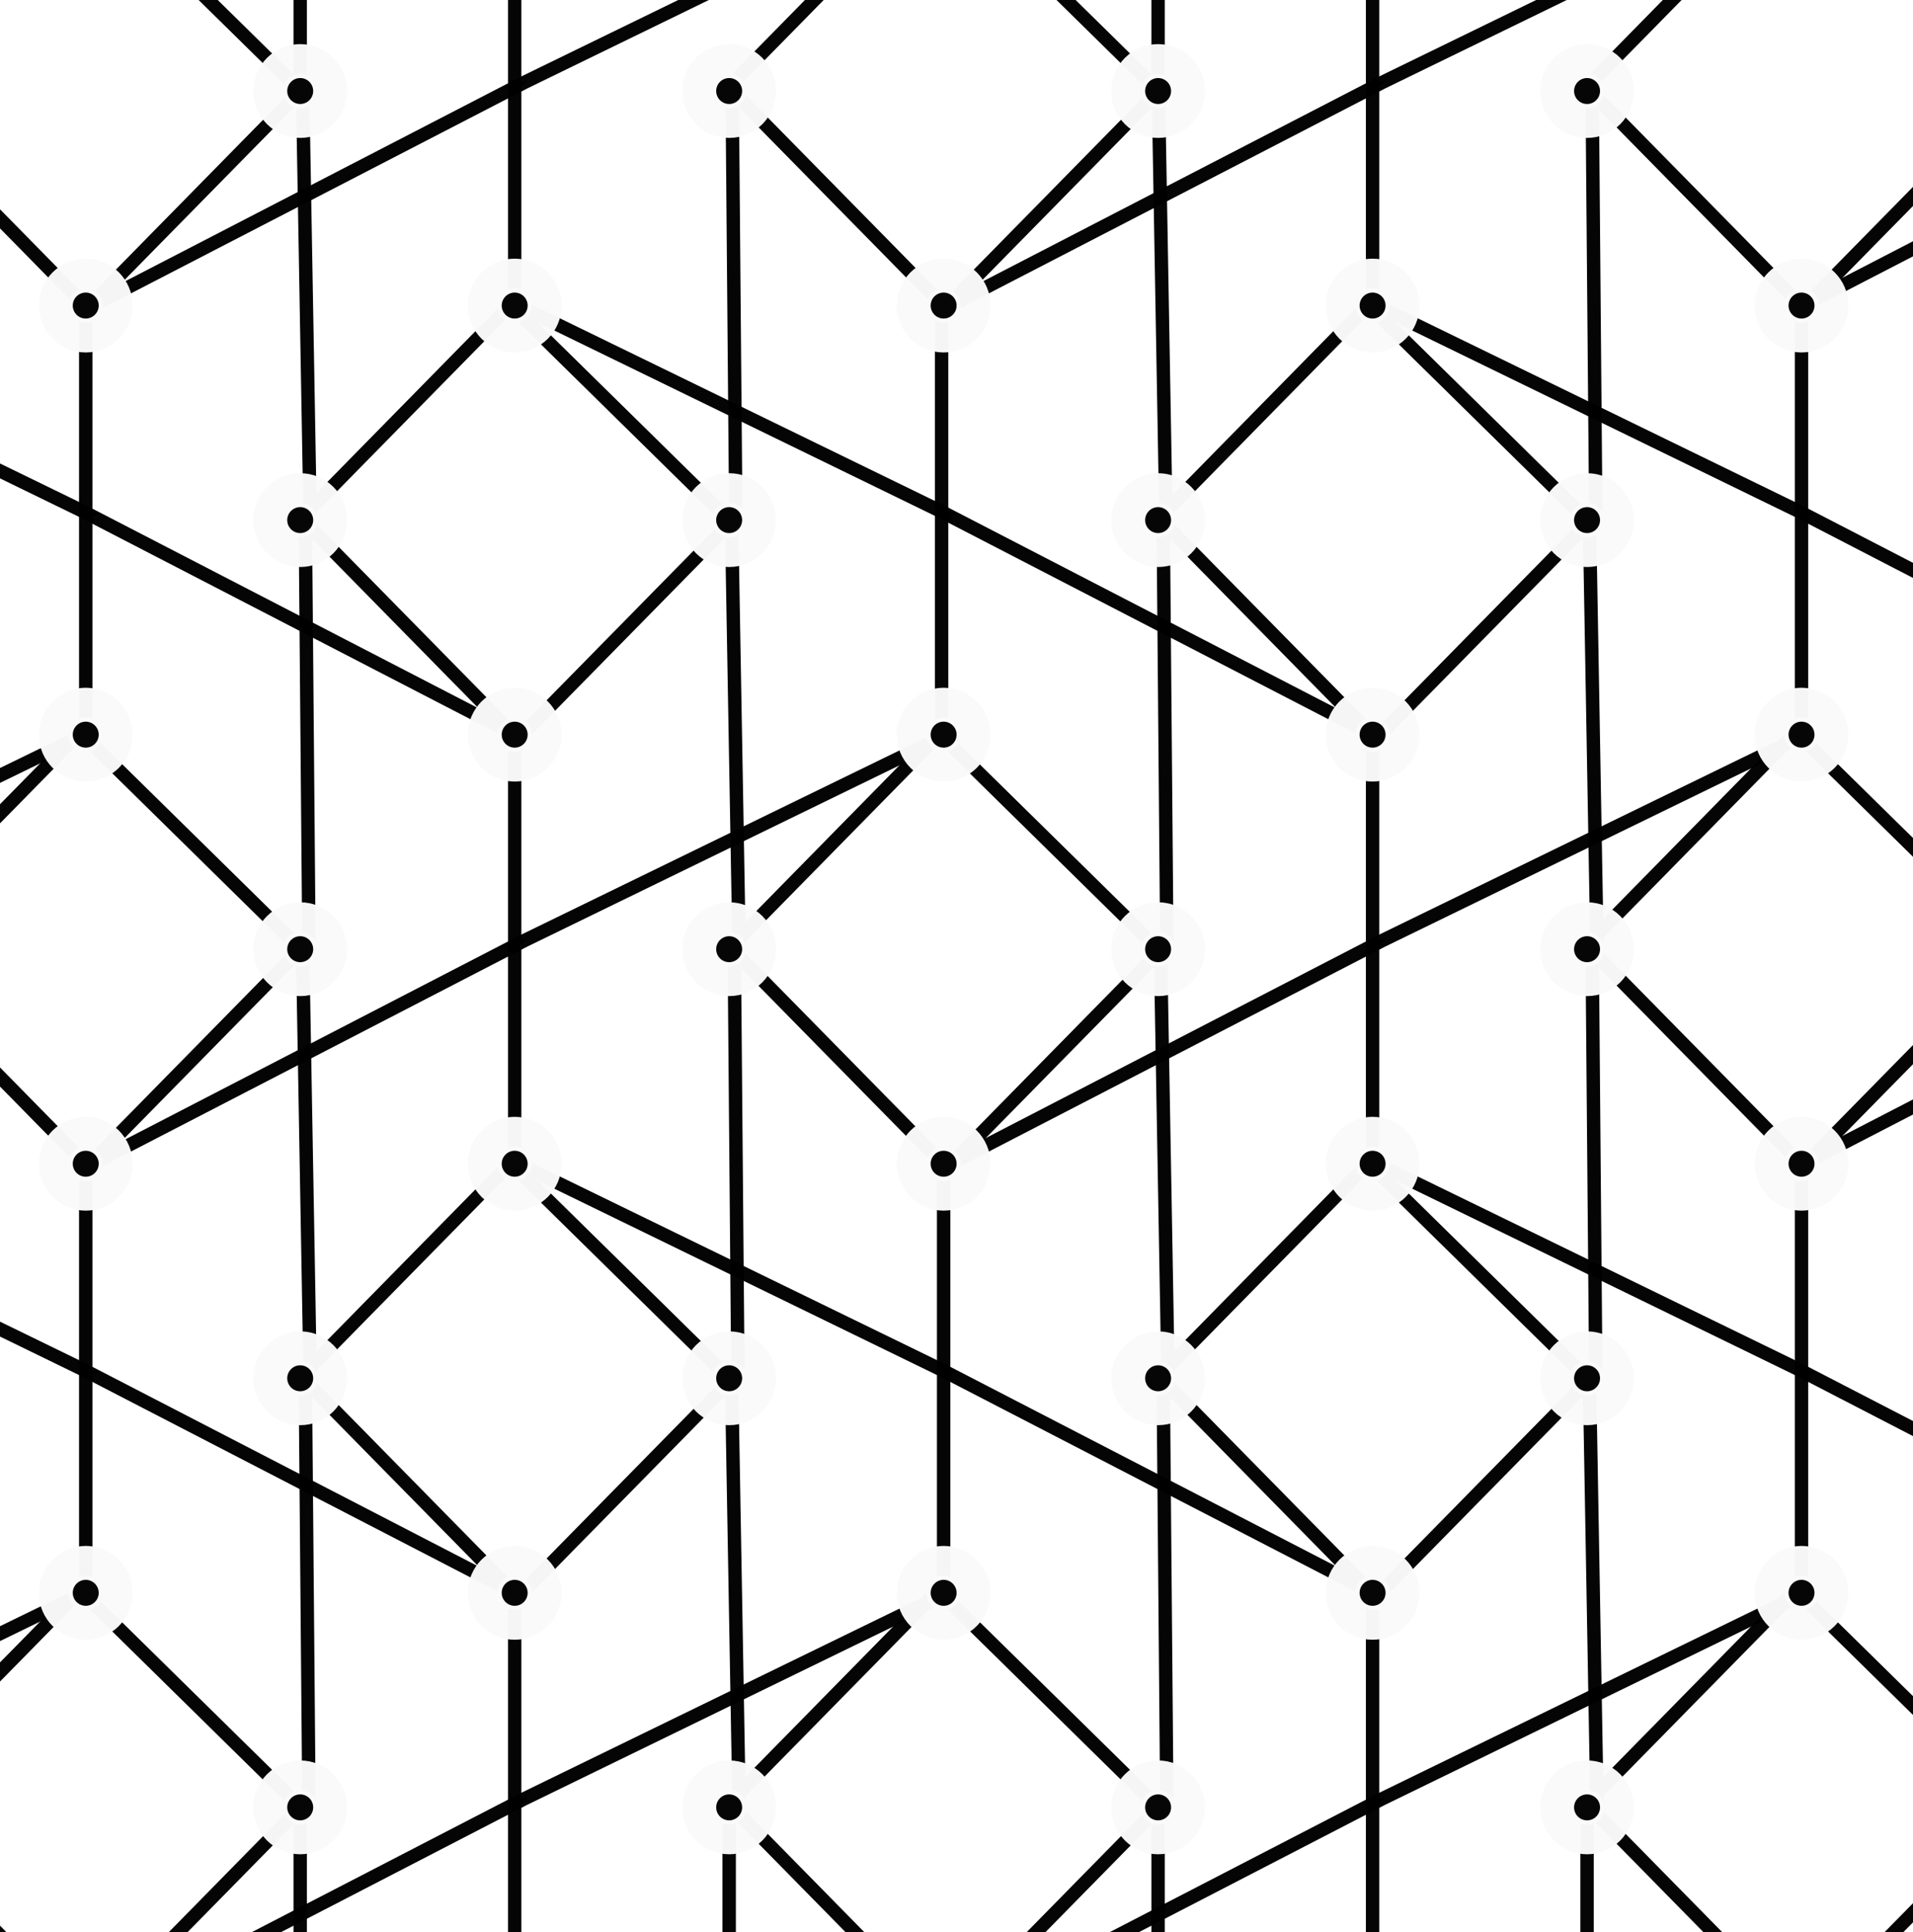 <?xml version="1.0" encoding="UTF-8" standalone="no"?>
<svg
   xmlns:dc="http://purl.org/dc/elements/1.1/"
   xmlns:cc="http://creativecommons.org/ns#"
   xmlns:rdf="http://www.w3.org/1999/02/22-rdf-syntax-ns#"
   xmlns:svg="http://www.w3.org/2000/svg"
   xmlns="http://www.w3.org/2000/svg"
   xmlns:sodipodi="http://sodipodi.sourceforge.net/DTD/sodipodi-0.dtd"
   xmlns:inkscape="http://www.inkscape.org/namespaces/inkscape"
   width="35.678mm"
   height="36.027mm"
   viewBox="0 0 35.678 36.027"
   version="1.1"
   id="svg8"
   inkscape:version="1.0.1 (3bc2e813f5, 2020-09-07)"
   sodipodi:docname="G-mine2.svg">
  <defs
     id="defs2">
    <marker
       style="overflow:visible"
       id="marker1708"
       refX="0"
       refY="0"
       orient="auto"
       inkscape:stockid="Arrow1Mend"
       inkscape:isstock="true">
      <path
         transform="matrix(-0.4,0,0,-0.4,-4,0)"
         style="fill-rule:evenodd;stroke:#000000;stroke-width:1pt"
         d="M 0,0 5,-5 -12.5,0 5,5 Z"
         id="path1706" />
    </marker>
    <marker
       style="overflow:visible"
       id="Arrow1Mend"
       refX="0"
       refY="0"
       orient="auto"
       inkscape:stockid="Arrow1Mend"
       inkscape:isstock="true">
      <path
         transform="matrix(-0.4,0,0,-0.4,-4,0)"
         style="fill:#000000;fill-opacity:0.98;fill-rule:evenodd;stroke:#000000;stroke-width:1pt;stroke-opacity:0.98"
         d="M 0,0 5,-5 -12.5,0 5,5 Z"
         id="path1405" />
    </marker>
    <marker
       style="overflow:visible"
       id="Arrow2Lend"
       refX="0"
       refY="0"
       orient="auto"
       inkscape:stockid="Arrow2Lend"
       inkscape:isstock="true">
      <path
         transform="matrix(-1.1,0,0,-1.1,-1.1,0)"
         d="M 8.719,4.034 -2.207,0.016 8.719,-4.002 c -1.745,2.372 -1.735,5.617 -6e-7,8.035 z"
         style="fill:#000000;fill-opacity:0.98;fill-rule:evenodd;stroke:#000000;stroke-width:0.625;stroke-linejoin:round;stroke-opacity:0.98"
         id="path1417" />
    </marker>
    <marker
       style="overflow:visible"
       id="marker1708-7"
       refX="0"
       refY="0"
       orient="auto"
       inkscape:stockid="Arrow1Mend"
       inkscape:isstock="true">
      <path
         transform="matrix(-0.4,0,0,-0.4,-4,0)"
         style="fill:#000000;fill-opacity:0.98;fill-rule:evenodd;stroke:#000000;stroke-width:1pt;stroke-opacity:0.98"
         d="M 0,0 5,-5 -12.5,0 5,5 Z"
         id="path1706-1" />
    </marker>
    <marker
       style="overflow:visible"
       id="marker1708-6"
       refX="0"
       refY="0"
       orient="auto"
       inkscape:stockid="Arrow1Mend"
       inkscape:isstock="true">
      <path
         transform="matrix(-0.4,0,0,-0.4,-4,0)"
         style="fill:#000000;fill-opacity:0.98;fill-rule:evenodd;stroke:#000000;stroke-width:1pt;stroke-opacity:0.98"
         d="M 0,0 5,-5 -12.5,0 5,5 Z"
         id="path1706-9" />
    </marker>
    <marker
       style="overflow:visible"
       id="marker1708-9"
       refX="0"
       refY="0"
       orient="auto"
       inkscape:stockid="Arrow1Mend"
       inkscape:isstock="true">
      <path
         transform="matrix(-0.4,0,0,-0.4,-4,0)"
         style="fill:#000000;fill-opacity:0.98;fill-rule:evenodd;stroke:#000000;stroke-width:1pt;stroke-opacity:0.98"
         d="M 0,0 5,-5 -12.5,0 5,5 Z"
         id="path1706-3" />
    </marker>
    <marker
       style="overflow:visible"
       id="marker1708-8"
       refX="0"
       refY="0"
       orient="auto"
       inkscape:stockid="Arrow1Mend"
       inkscape:isstock="true">
      <path
         transform="matrix(-0.4,0,0,-0.4,-4,0)"
         style="fill:#000000;fill-opacity:0.98;fill-rule:evenodd;stroke:#000000;stroke-width:1pt;stroke-opacity:0.98"
         d="M 0,0 5,-5 -12.5,0 5,5 Z"
         id="path1706-0" />
    </marker>
    <marker
       style="overflow:visible"
       id="marker1708-0"
       refX="0"
       refY="0"
       orient="auto"
       inkscape:stockid="Arrow1Mend"
       inkscape:isstock="true">
      <path
         transform="matrix(-0.4,0,0,-0.4,-4,0)"
         style="fill:#000000;fill-opacity:0.98;fill-rule:evenodd;stroke:#000000;stroke-width:1pt;stroke-opacity:0.98"
         d="M 0,0 5,-5 -12.5,0 5,5 Z"
         id="path1706-99" />
    </marker>
    <marker
       style="overflow:visible"
       id="marker1708-2"
       refX="0"
       refY="0"
       orient="auto"
       inkscape:stockid="Arrow1Mend"
       inkscape:isstock="true">
      <path
         transform="matrix(-0.4,0,0,-0.4,-4,0)"
         style="fill:#000000;fill-opacity:0.98;fill-rule:evenodd;stroke:#000000;stroke-width:1pt;stroke-opacity:0.98"
         d="M 0,0 5,-5 -12.5,0 5,5 Z"
         id="path1706-7" />
    </marker>
    <marker
       style="overflow:visible"
       id="marker1708-2-4"
       refX="0"
       refY="0"
       orient="auto"
       inkscape:stockid="Arrow1Mend"
       inkscape:isstock="true">
      <path
         transform="matrix(-0.4,0,0,-0.4,-4,0)"
         style="fill:#000000;fill-opacity:0.98;fill-rule:evenodd;stroke:#000000;stroke-width:1pt;stroke-opacity:0.98"
         d="M 0,0 5,-5 -12.5,0 5,5 Z"
         id="path1706-7-6" />
    </marker>
    <marker
       style="overflow:visible"
       id="marker1708-2-5"
       refX="0"
       refY="0"
       orient="auto"
       inkscape:stockid="Arrow1Mend"
       inkscape:isstock="true">
      <path
         transform="matrix(-0.4,0,0,-0.4,-4,0)"
         style="fill:#000000;fill-opacity:0.98;fill-rule:evenodd;stroke:#000000;stroke-width:1pt;stroke-opacity:0.98"
         d="M 0,0 5,-5 -12.5,0 5,5 Z"
         id="path1706-7-2" />
    </marker>
    <marker
       style="overflow:visible"
       id="marker1708-2-3"
       refX="0"
       refY="0"
       orient="auto"
       inkscape:stockid="Arrow1Mend"
       inkscape:isstock="true">
      <path
         transform="matrix(-0.4,0,0,-0.4,-4,0)"
         style="fill:#000000;fill-opacity:0.98;fill-rule:evenodd;stroke:#000000;stroke-width:1pt;stroke-opacity:0.98"
         d="M 0,0 5,-5 -12.5,0 5,5 Z"
         id="path1706-7-5" />
    </marker>
    <marker
       style="overflow:visible"
       id="marker1708-2-1"
       refX="0"
       refY="0"
       orient="auto"
       inkscape:stockid="Arrow1Mend"
       inkscape:isstock="true">
      <path
         transform="matrix(-0.4,0,0,-0.4,-4,0)"
         style="fill:#000000;fill-opacity:0.98;fill-rule:evenodd;stroke:#000000;stroke-width:1pt;stroke-opacity:0.98"
         d="M 0,0 5,-5 -12.5,0 5,5 Z"
         id="path1706-7-24" />
    </marker>
    <marker
       style="overflow:visible"
       id="marker1708-2-6"
       refX="0"
       refY="0"
       orient="auto"
       inkscape:stockid="Arrow1Mend"
       inkscape:isstock="true">
      <path
         transform="matrix(-0.4,0,0,-0.4,-4,0)"
         style="fill:#000000;fill-opacity:0.98;fill-rule:evenodd;stroke:#000000;stroke-width:1pt;stroke-opacity:0.98"
         d="M 0,0 5,-5 -12.5,0 5,5 Z"
         id="path1706-7-0" />
    </marker>
    <marker
       style="overflow:visible"
       id="marker1708-2-62"
       refX="0"
       refY="0"
       orient="auto"
       inkscape:stockid="Arrow1Mend"
       inkscape:isstock="true">
      <path
         transform="matrix(-0.4,0,0,-0.4,-4,0)"
         style="fill:#000000;fill-opacity:0.98;fill-rule:evenodd;stroke:#000000;stroke-width:1pt;stroke-opacity:0.98"
         d="M 0,0 5,-5 -12.5,0 5,5 Z"
         id="path1706-7-8" />
    </marker>
    <marker
       style="overflow:visible"
       id="marker1708-2-3-4"
       refX="0"
       refY="0"
       orient="auto"
       inkscape:stockid="Arrow1Mend"
       inkscape:isstock="true">
      <path
         transform="matrix(-0.4,0,0,-0.4,-4,0)"
         style="fill:#000000;fill-opacity:0.98;fill-rule:evenodd;stroke:#000000;stroke-width:1pt;stroke-opacity:0.98"
         d="M 0,0 5,-5 -12.5,0 5,5 Z"
         id="path1706-7-5-8" />
    </marker>
    <marker
       style="overflow:visible"
       id="marker1708-2-3-44"
       refX="0"
       refY="0"
       orient="auto"
       inkscape:stockid="Arrow1Mend"
       inkscape:isstock="true">
      <path
         transform="matrix(-0.4,0,0,-0.4,-4,0)"
         style="fill:#000000;fill-opacity:0.98;fill-rule:evenodd;stroke:#000000;stroke-width:1pt;stroke-opacity:0.98"
         d="M 0,0 5,-5 -12.5,0 5,5 Z"
         id="path1706-7-5-9" />
    </marker>
    <marker
       style="overflow:visible"
       id="marker1708-2-3-8"
       refX="0"
       refY="0"
       orient="auto"
       inkscape:stockid="Arrow1Mend"
       inkscape:isstock="true">
      <path
         transform="matrix(-0.4,0,0,-0.4,-4,0)"
         style="fill:#000000;fill-opacity:0.98;fill-rule:evenodd;stroke:#000000;stroke-width:1pt;stroke-opacity:0.98"
         d="M 0,0 5,-5 -12.5,0 5,5 Z"
         id="path1706-7-5-3" />
    </marker>
    <marker
       style="overflow:visible"
       id="marker1708-2-3-1"
       refX="0"
       refY="0"
       orient="auto"
       inkscape:stockid="Arrow1Mend"
       inkscape:isstock="true">
      <path
         transform="matrix(-0.4,0,0,-0.4,-4,0)"
         style="fill:#000000;fill-opacity:0.98;fill-rule:evenodd;stroke:#000000;stroke-width:1pt;stroke-opacity:0.98"
         d="M 0,0 5,-5 -12.5,0 5,5 Z"
         id="path1706-7-5-33" />
    </marker>
  </defs>
  <sodipodi:namedview
     id="base"
     pagecolor="#ffffff"
     bordercolor="#666666"
     borderopacity="1.0"
     inkscape:pageopacity="0.0"
     inkscape:pageshadow="2"
     inkscape:zoom="3.7938393"
     inkscape:cx="45.43823"
     inkscape:cy="65.324637"
     inkscape:document-units="mm"
     inkscape:current-layer="layer1"
     inkscape:document-rotation="0"
     showgrid="true"
     inkscape:window-width="1920"
     inkscape:window-height="1017"
     inkscape:window-x="-8"
     inkscape:window-y="1072"
     inkscape:window-maximized="1"
     inkscape:snap-global="true"
     inkscape:snap-grids="true"
     inkscape:snap-to-guides="false"
     inkscape:snap-intersection-paths="false"
     inkscape:snap-nodes="false"
     inkscape:object-nodes="false"
     inkscape:snap-others="true"
     fit-margin-top="0"
     fit-margin-left="0"
     fit-margin-right="0"
     fit-margin-bottom="0"
     inkscape:snap-object-midpoints="true"
     inkscape:object-paths="true">
    <inkscape:grid
       type="axonomgrid"
       id="grid12"
       gridanglex="45"
       gridanglez="45"
       originx="-22.401"
       originy="-142.303"
       spacingy="4" />
  </sodipodi:namedview>
  <g
     inkscape:label="Laag 1"
     inkscape:groupmode="layer"
     id="layer1"
     transform="translate(-22.401,-142.303)">
    <path
       style="fill:none;stroke:#000000;stroke-width:0.25;stroke-linejoin:round;stroke-opacity:0.98"
       d="m 36,175.99 c 0,8.02 0,8.02 0,8.02"
       id="path1257-5-0-2" />
    <path
       style="fill:none;stroke:#000000;stroke-width:0.25;stroke-linejoin:round;stroke-opacity:0.98"
       d="m 52,175.99 c 0,8.02 0,8.02 0,8.02"
       id="path1257-5-0-4" />
    <path
       style="fill:none;stroke:#000000;stroke-width:0.25;stroke-linejoin:round;stroke-miterlimit:4;stroke-dasharray:none;stroke-opacity:0.98;marker-mid:url(#marker1708-2-3-1)"
       d="m 7.877,180.08 8.229,-4.254 8.02,-3.905"
       id="path1698-9-0-6" />
    <path
       style="fill:none;stroke:#000000;stroke-width:0.25;stroke-linejoin:round;stroke-miterlimit:4;stroke-dasharray:none;stroke-opacity:0.98;marker-mid:url(#marker1708-2-3-8)"
       d="m 55.877,148.08 8.229,-4.254 8.02,-3.905"
       id="path1698-9-0-9" />
    <path
       style="fill:none;stroke:#000000;stroke-width:0.25;stroke-linejoin:round;stroke-miterlimit:4;stroke-dasharray:none;stroke-opacity:0.98;marker-mid:url(#marker1708-2-3-44)"
       d="m 55.877,164.08 8.229,-4.254 8.02,-3.905"
       id="path1698-9-0-1" />
    <path
       style="fill:none;stroke:#000000;stroke-width:0.25;stroke-linejoin:round;stroke-miterlimit:4;stroke-dasharray:none;stroke-opacity:0.98;marker-mid:url(#marker1708-2-3-4)"
       d="m 7.877,164.08 8.229,-4.254 8.02,-3.905"
       id="path1698-9-0-2" />
    <path
       style="fill:none;stroke:#000000;stroke-width:0.25;stroke-linejoin:round;stroke-opacity:0.98"
       d="m 44,175.99 c 0,8.02 0,8.02 0,8.02"
       id="path1257-5-2" />
    <path
       style="fill:none;stroke:#000000;stroke-width:0.25;stroke-linejoin:round;stroke-opacity:0.98"
       d="m 28,175.99 c 0,8.02 0,8.02 0,8.02"
       id="path1257-5-7" />
    <path
       style="fill:none;stroke:#000000;stroke-width:0.25;stroke-linejoin:round;stroke-opacity:0.98"
       d="m 44,135.99 c 0,8.02 0,8.02 0,8.02"
       id="path1257-5-0" />
    <path
       style="fill:none;stroke:#000000;stroke-width:0.25;stroke-linejoin:round;stroke-opacity:0.98"
       d="m 28,135.99 c 0,8.02 0,8.02 0,8.02"
       id="path1257-5-6" />
    <path
       style="fill:none;stroke:#000000;stroke-width:0.25;stroke-linejoin:round;stroke-opacity:0.98"
       d="m 47.922,147.99 -3.905,3.975 4.045,4.115 3.975,-4.045 z"
       id="path1110-9" />
    <path
       style="fill:none;stroke:#000000;stroke-width:0.25;stroke-linejoin:round;stroke-opacity:0.98"
       d="m 31.922,147.99 -3.905,3.975 4.045,4.115 3.975,-4.045 z"
       id="path1110-0" />
    <path
       style="fill:none;stroke:#000000;stroke-width:0.25;stroke-linejoin:round;stroke-opacity:0.98"
       d="m 39.922,155.99 -3.905,3.975 4.045,4.115 3.975,-4.045 z"
       id="path1110-1" />
    <path
       style="fill:none;stroke:#000000;stroke-width:0.25;stroke-linejoin:round;stroke-opacity:0.98"
       d="m 47.922,163.99 -3.905,3.975 4.045,4.115 3.975,-4.045 z"
       id="path1110-7" />
    <path
       style="fill:none;stroke:#000000;stroke-width:0.25;stroke-linejoin:round;stroke-opacity:0.98"
       d="m 31.922,163.99 -3.905,3.975 4.045,4.115 3.975,-4.045 z"
       id="path1110-90" />
    <path
       style="fill:none;stroke:#000000;stroke-width:0.25;stroke-linejoin:round;stroke-opacity:0.98"
       d="m 39.895,139.955 -3.905,3.975 4.045,4.115 3.975,-4.045 z"
       id="path1110" />
    <path
       style="fill:none;stroke:#000000;stroke-width:0.25;stroke-linejoin:round;stroke-opacity:0.98"
       d="m 23.895,155.955 -3.905,3.975 4.045,4.115 3.975,-4.045 z"
       id="path1110-18" />
    <path
       style="fill:none;stroke:#000000;stroke-width:0.25;stroke-linejoin:round;stroke-opacity:0.98"
       d="m 39.895,171.955 -3.905,3.975 4.045,4.115 3.975,-4.045 z"
       id="path1110-09" />
    <path
       style="fill:none;stroke:#000000;stroke-width:0.25;stroke-linejoin:round;stroke-opacity:0.98"
       d="m 55.895,155.955 -3.905,3.975 4.045,4.115 3.975,-4.045 z"
       id="path1110-77" />
    <path
       style="fill:none;stroke:#000000;stroke-width:0.25;stroke-linejoin:round;stroke-opacity:0.98"
       d="m 55.895,139.955 -3.905,3.975 4.045,4.115 3.975,-4.045 z"
       id="path1110-904" />
    <path
       style="fill:none;stroke:#000000;stroke-width:0.25;stroke-linejoin:round;stroke-opacity:0.98"
       d="m 55.895,171.955 -3.905,3.975 4.045,4.115 3.975,-4.045 z"
       id="path1110-8" />
    <path
       style="fill:none;stroke:#000000;stroke-width:0.25;stroke-linejoin:round;stroke-opacity:0.98"
       d="m 23.895,171.955 -3.905,3.975 4.045,4.115 3.975,-4.045 z"
       id="path1110-3" />
    <path
       style="fill:none;stroke:#000000;stroke-width:0.25;stroke-linejoin:round;stroke-opacity:0.98"
       d="m 23.895,139.955 -3.905,3.975 4.045,4.115 3.975,-4.045 z"
       id="path1110-2" />
    <path
       style="fill:none;stroke:#000000;stroke-width:0.25;stroke-linejoin:round;stroke-opacity:0.98"
       d="m 39.962,148.007 c 0,8.02 0,8.02 0,8.02"
       id="path1257" />
    <path
       style="fill:none;stroke:#000000;stroke-width:0.25;stroke-linejoin:round;stroke-opacity:0.98"
       d="m 36.056,144.032 c 0.07,8.16 0.07,8.16 0.07,8.16"
       id="path1259" />
    <path
       style="fill:none;stroke:#000000;stroke-width:0.25;stroke-linejoin:round;stroke-opacity:0.98"
       d="m 44.006,144.032 c 0.139,7.881 0.139,7.881 0.139,7.881"
       id="path1261" />
    <path
       style="fill:none;stroke:#000000;stroke-width:0.25;stroke-linejoin:round;stroke-opacity:0.98"
       d="m 24,147.99 c 0,8.02 0,8.02 0,8.02"
       id="path1257-5" />
    <path
       style="fill:none;stroke:#000000;stroke-width:0.25;stroke-linejoin:round;stroke-opacity:0.98"
       d="m 28.045,144.015 c 0.139,7.881 0.139,7.881 0.139,7.881"
       id="path1261-2" />
    <path
       style="fill:none;stroke:#000000;stroke-width:0.25;stroke-linejoin:round;stroke-opacity:0.98"
       d="m 32,155.99 c 0,8.02 0,8.02 0,8.02"
       id="path1257-4" />
    <path
       style="fill:none;stroke:#000000;stroke-width:0.25;stroke-linejoin:round;stroke-opacity:0.98"
       d="m 28.095,152.015 c 0.07,8.16 0.07,8.16 0.07,8.16"
       id="path1259-0" />
    <path
       style="fill:none;stroke:#000000;stroke-width:0.25;stroke-linejoin:round;stroke-opacity:0.98"
       d="m 36.045,152.015 c 0.139,7.881 0.139,7.881 0.139,7.881"
       id="path1261-8" />
    <path
       style="fill:none;stroke:#000000;stroke-width:0.25;stroke-linejoin:round;stroke-opacity:0.98"
       d="m 24,163.99 c 0,8.02 0,8.02 0,8.02"
       id="path1257-1" />
    <path
       style="fill:none;stroke:#000000;stroke-width:0.25;stroke-linejoin:round;stroke-opacity:0.98"
       d="m 28.045,160.015 c 0.139,7.881 0.139,7.881 0.139,7.881"
       id="path1261-7" />
    <path
       style="fill:none;stroke:#000000;stroke-width:0.25;stroke-linejoin:round;stroke-opacity:0.98"
       d="m 32,171.99 c 0,8.02 0,8.02 0,8.02"
       id="path1257-2" />
    <path
       style="fill:none;stroke:#000000;stroke-width:0.25;stroke-linejoin:round;stroke-opacity:0.98"
       d="m 28.095,168.015 c 0.07,8.16 0.07,8.16 0.07,8.16"
       id="path1259-5" />
    <path
       style="fill:none;stroke:#000000;stroke-width:0.25;stroke-linejoin:round;stroke-opacity:0.98"
       d="m 36.045,168.015 c 0.139,7.881 0.139,7.881 0.139,7.881"
       id="path1261-3" />
    <path
       style="fill:none;stroke:#000000;stroke-width:0.25;stroke-linejoin:round;stroke-opacity:0.98"
       d="m 40,163.99 c 0,8.02 0,8.02 0,8.02"
       id="path1257-9" />
    <path
       style="fill:none;stroke:#000000;stroke-width:0.25;stroke-linejoin:round;stroke-opacity:0.98"
       d="m 36.095,160.015 c 0.07,8.16 0.07,8.16 0.07,8.16"
       id="path1259-4" />
    <path
       style="fill:none;stroke:#000000;stroke-width:0.25;stroke-linejoin:round;stroke-opacity:0.98"
       d="m 44.045,160.015 c 0.139,7.881 0.139,7.881 0.139,7.881"
       id="path1261-4" />
    <path
       style="fill:none;stroke:#000000;stroke-width:0.25;stroke-linejoin:round;stroke-opacity:0.98"
       d="m 48,155.99 c 0,8.02 0,8.02 0,8.02"
       id="path1257-55" />
    <path
       style="fill:none;stroke:#000000;stroke-width:0.25;stroke-linejoin:round;stroke-opacity:0.98"
       d="m 44.095,152.015 c 0.07,8.16 0.07,8.16 0.07,8.16"
       id="path1259-32" />
    <path
       style="fill:none;stroke:#000000;stroke-width:0.25;stroke-linejoin:round;stroke-opacity:0.98"
       d="m 52.045,152.015 c 0.139,7.881 0.139,7.881 0.139,7.881"
       id="path1261-9" />
    <path
       style="fill:none;stroke:#000000;stroke-width:0.25;stroke-linejoin:round;stroke-opacity:0.98"
       d="m 56,147.99 c 0,8.02 0,8.02 0,8.02"
       id="path1257-3" />
    <path
       style="fill:none;stroke:#000000;stroke-width:0.25;stroke-linejoin:round;stroke-opacity:0.98"
       d="m 52.095,144.015 c 0.07,8.16 0.07,8.16 0.07,8.16"
       id="path1259-39" />
    <path
       style="fill:none;stroke:#000000;stroke-width:0.25;stroke-linejoin:round;stroke-opacity:0.98"
       d="m 56,163.99 c 0,8.02 0,8.02 0,8.02"
       id="path1257-49" />
    <path
       style="fill:none;stroke:#000000;stroke-width:0.25;stroke-linejoin:round;stroke-opacity:0.98"
       d="m 52.095,160.015 c 0.07,8.16 0.07,8.16 0.07,8.16"
       id="path1259-1" />
    <path
       style="fill:none;stroke:#000000;stroke-width:0.25;stroke-linejoin:round;stroke-opacity:0.98"
       d="m 48,171.99 c 0,8.02 0,8.02 0,8.02"
       id="path1257-0" />
    <path
       style="fill:none;stroke:#000000;stroke-width:0.25;stroke-linejoin:round;stroke-opacity:0.98"
       d="m 44.095,168.015 c 0.07,8.16 0.07,8.16 0.07,8.16"
       id="path1259-52" />
    <path
       style="fill:none;stroke:#000000;stroke-width:0.25;stroke-linejoin:round;stroke-opacity:0.98"
       d="m 52.045,168.015 c 0.139,7.881 0.139,7.881 0.139,7.881"
       id="path1261-22" />
    <path
       style="fill:none;stroke:#000000;stroke-width:0.25;stroke-linejoin:round;stroke-opacity:0.98"
       d="m 32,139.99 c 0,8.02 0,8.02 0,8.02"
       id="path1257-25" />
    <path
       style="fill:none;stroke:#000000;stroke-width:0.25;stroke-linejoin:round;stroke-opacity:0.98"
       d="m 48,139.99 c 0,8.02 0,8.02 0,8.02"
       id="path1257-99" />
    <path
       style="fill:none;stroke:#000000;stroke-width:0.25;stroke-linejoin:round;stroke-miterlimit:4;stroke-dasharray:none;stroke-opacity:0.98;marker-mid:url(#marker1708)"
       d="m 48.191,156.097 -8.229,-4.254 -8.02,-3.905"
       id="path1698" />
    <path
       style="fill:none;stroke:#000000;stroke-width:0.25;stroke-linejoin:round;stroke-miterlimit:4;stroke-dasharray:none;stroke-opacity:0.98;marker-mid:url(#marker1708-7)"
       d="m 32.191,156.097 -8.229,-4.254 -8.02,-3.905"
       id="path1698-4" />
    <path
       style="fill:none;stroke:#000000;stroke-width:0.25;stroke-linejoin:round;stroke-miterlimit:4;stroke-dasharray:none;stroke-opacity:0.98;marker-mid:url(#marker1708-6)"
       d="m 64.191,156.097 -8.229,-4.254 -8.02,-3.905"
       id="path1698-0" />
    <path
       style="fill:none;stroke:#000000;stroke-width:0.25;stroke-linejoin:round;stroke-miterlimit:4;stroke-dasharray:none;stroke-opacity:0.98;marker-mid:url(#marker1708-9)"
       d="m 64.191,172.097 -8.229,-4.254 -8.02,-3.905"
       id="path1698-6" />
    <path
       style="fill:none;stroke:#000000;stroke-width:0.25;stroke-linejoin:round;stroke-miterlimit:4;stroke-dasharray:none;stroke-opacity:0.98;marker-mid:url(#marker1708-8)"
       d="m 48.191,172.097 -8.229,-4.254 -8.02,-3.905"
       id="path1698-3" />
    <path
       style="fill:none;stroke:#000000;stroke-width:0.25;stroke-linejoin:round;stroke-miterlimit:4;stroke-dasharray:none;stroke-opacity:0.98;marker-mid:url(#marker1708-0)"
       d="m 32.191,172.097 -8.229,-4.254 -8.02,-3.905"
       id="path1698-39" />
    <path
       style="fill:none;stroke:#000000;stroke-width:0.25;stroke-linejoin:round;stroke-miterlimit:4;stroke-dasharray:none;stroke-opacity:0.98;marker-mid:url(#marker1708-2-4)"
       d="m 23.944,148.097 8.229,-4.254 8.02,-3.905"
       id="path1698-9" />
    <path
       style="fill:none;stroke:#000000;stroke-width:0.25;stroke-linejoin:round;stroke-miterlimit:4;stroke-dasharray:none;stroke-opacity:0.98;marker-mid:url(#marker1708-2-5)"
       d="m 39.944,148.097 8.229,-4.254 8.02,-3.905"
       id="path1698-9-2" />
    <path
       style="fill:none;stroke:#000000;stroke-width:0.25;stroke-linejoin:round;stroke-miterlimit:4;stroke-dasharray:none;stroke-opacity:0.98;marker-mid:url(#marker1708-2-3)"
       d="m 23.944,164.097 8.229,-4.254 8.02,-3.905"
       id="path1698-9-0" />
    <path
       style="fill:none;stroke:#000000;stroke-width:0.25;stroke-linejoin:round;stroke-miterlimit:4;stroke-dasharray:none;stroke-opacity:0.98;marker-mid:url(#marker1708-2-1)"
       d="m 39.944,164.097 8.229,-4.254 8.02,-3.905"
       id="path1698-9-6" />
    <path
       style="fill:none;stroke:#000000;stroke-width:0.25;stroke-linejoin:round;stroke-miterlimit:4;stroke-dasharray:none;stroke-opacity:0.98;marker-mid:url(#marker1708-2-6)"
       d="m 23.944,180.097 8.229,-4.254 8.02,-3.905"
       id="path1698-9-01" />
    <path
       style="fill:none;stroke:#000000;stroke-width:0.25;stroke-linejoin:round;stroke-miterlimit:4;stroke-dasharray:none;stroke-opacity:0.98;marker-mid:url(#marker1708-2-62)"
       d="m 39.944,180.097 8.229,-4.254 8.02,-3.905"
       id="path1698-9-9" />
    <g
       id="g852-8-1-39-9-6"
       transform="translate(-16.111,4.017)">
      <circle
         style="fill:#fafafa;fill-opacity:0.98;stroke:#fafafa;stroke-width:1.105;stroke-linejoin:round;stroke-miterlimit:4;stroke-dasharray:none;stroke-dashoffset:37.795;stroke-opacity:0.98;paint-order:normal"
         id="path865-5-6-85-9-6-7-2-5-3-4-93-5-30-0-1-78-6"
         cx="48.111"
         cy="143.983"
         r="0.322" />
      <circle
         style="fill:#000000;fill-opacity:0.976;stroke:none;stroke-width:0.075;stroke-linejoin:round;stroke-miterlimit:4;stroke-dasharray:none;stroke-dashoffset:37.795;paint-order:normal"
         id="path865-5-6-85-9-6-7-2-5-3-5-6-8-3-8-7-3-7"
         cx="48.111"
         cy="143.983"
         r="0.242" />
    </g>
    <g
       id="g852-8-1-39-9-6-2"
       transform="matrix(1,0,0,-1,-20.111,295.983)">
      <circle
         style="fill:#fafafa;fill-opacity:0.98;stroke:#fafafa;stroke-width:1.105;stroke-linejoin:round;stroke-miterlimit:4;stroke-dasharray:none;stroke-dashoffset:37.795;stroke-opacity:0.98;paint-order:normal"
         id="path865-5-6-85-9-6-7-2-5-3-4-93-5-30-0-1-78-6-1"
         cx="48.111"
         cy="143.983"
         r="0.322" />
      <circle
         style="fill:#000000;fill-opacity:0.976;stroke:none;stroke-width:0.075;stroke-linejoin:round;stroke-miterlimit:4;stroke-dasharray:none;stroke-dashoffset:37.795;paint-order:normal"
         id="path865-5-6-85-9-6-7-2-5-3-5-6-8-3-8-7-3-7-0"
         cx="48.111"
         cy="143.983"
         r="0.242" />
    </g>
    <g
       id="g852-8-1-39-9-6-1"
       transform="translate(-16.111,12.017)">
      <circle
         style="fill:#fafafa;fill-opacity:0.98;stroke:#fafafa;stroke-width:1.105;stroke-linejoin:round;stroke-miterlimit:4;stroke-dasharray:none;stroke-dashoffset:37.795;stroke-opacity:0.98;paint-order:normal"
         id="path865-5-6-85-9-6-7-2-5-3-4-93-5-30-0-1-78-6-9"
         cx="48.111"
         cy="143.983"
         r="0.322" />
      <circle
         style="fill:#000000;fill-opacity:0.976;stroke:none;stroke-width:0.075;stroke-linejoin:round;stroke-miterlimit:4;stroke-dasharray:none;stroke-dashoffset:37.795;paint-order:normal"
         id="path865-5-6-85-9-6-7-2-5-3-5-6-8-3-8-7-3-7-7"
         cx="48.111"
         cy="143.983"
         r="0.242" />
    </g>
    <g
       id="g852-8-1-39-9-6-4"
       transform="translate(-12.111,8.017)">
      <circle
         style="fill:#fafafa;fill-opacity:0.98;stroke:#fafafa;stroke-width:1.105;stroke-linejoin:round;stroke-miterlimit:4;stroke-dasharray:none;stroke-dashoffset:37.795;stroke-opacity:0.98;paint-order:normal"
         id="path865-5-6-85-9-6-7-2-5-3-4-93-5-30-0-1-78-6-3"
         cx="48.111"
         cy="143.983"
         r="0.322" />
      <circle
         style="fill:#000000;fill-opacity:0.976;stroke:none;stroke-width:0.075;stroke-linejoin:round;stroke-miterlimit:4;stroke-dasharray:none;stroke-dashoffset:37.795;paint-order:normal"
         id="path865-5-6-85-9-6-7-2-5-3-5-6-8-3-8-7-3-7-2"
         cx="48.111"
         cy="143.983"
         r="0.242" />
    </g>
    <g
       id="g852-8-1-39-9-6-41"
       transform="translate(-24.111,-3.983)">
      <circle
         style="fill:#fafafa;fill-opacity:0.98;stroke:#fafafa;stroke-width:1.105;stroke-linejoin:round;stroke-miterlimit:4;stroke-dasharray:none;stroke-dashoffset:37.795;stroke-opacity:0.98;paint-order:normal"
         id="path865-5-6-85-9-6-7-2-5-3-4-93-5-30-0-1-78-6-31"
         cx="48.111"
         cy="143.983"
         r="0.322" />
      <circle
         style="fill:#000000;fill-opacity:0.976;stroke:none;stroke-width:0.075;stroke-linejoin:round;stroke-miterlimit:4;stroke-dasharray:none;stroke-dashoffset:37.795;paint-order:normal"
         id="path865-5-6-85-9-6-7-2-5-3-5-6-8-3-8-7-3-7-3"
         cx="48.111"
         cy="143.983"
         r="0.242" />
    </g>
    <g
       id="g852-8-1-39-9-6-2-0"
       transform="matrix(1,0,0,-1,-28.111,287.983)">
      <circle
         style="fill:#fafafa;fill-opacity:0.98;stroke:#fafafa;stroke-width:1.105;stroke-linejoin:round;stroke-miterlimit:4;stroke-dasharray:none;stroke-dashoffset:37.795;stroke-opacity:0.98;paint-order:normal"
         id="path865-5-6-85-9-6-7-2-5-3-4-93-5-30-0-1-78-6-1-2"
         cx="48.111"
         cy="143.983"
         r="0.322" />
      <circle
         style="fill:#000000;fill-opacity:0.976;stroke:none;stroke-width:0.075;stroke-linejoin:round;stroke-miterlimit:4;stroke-dasharray:none;stroke-dashoffset:37.795;paint-order:normal"
         id="path865-5-6-85-9-6-7-2-5-3-5-6-8-3-8-7-3-7-0-2"
         cx="48.111"
         cy="143.983"
         r="0.242" />
    </g>
    <g
       id="g852-8-1-39-9-6-1-7"
       transform="translate(-24.111,4.017)">
      <circle
         style="fill:#fafafa;fill-opacity:0.98;stroke:#fafafa;stroke-width:1.105;stroke-linejoin:round;stroke-miterlimit:4;stroke-dasharray:none;stroke-dashoffset:37.795;stroke-opacity:0.98;paint-order:normal"
         id="path865-5-6-85-9-6-7-2-5-3-4-93-5-30-0-1-78-6-9-7"
         cx="48.111"
         cy="143.983"
         r="0.322" />
      <circle
         style="fill:#000000;fill-opacity:0.976;stroke:none;stroke-width:0.075;stroke-linejoin:round;stroke-miterlimit:4;stroke-dasharray:none;stroke-dashoffset:37.795;paint-order:normal"
         id="path865-5-6-85-9-6-7-2-5-3-5-6-8-3-8-7-3-7-7-9"
         cx="48.111"
         cy="143.983"
         r="0.242" />
    </g>
    <g
       id="g852-8-1-39-9-6-4-7"
       transform="translate(-20.111,0.017)">
      <circle
         style="fill:#fafafa;fill-opacity:0.98;stroke:#fafafa;stroke-width:1.105;stroke-linejoin:round;stroke-miterlimit:4;stroke-dasharray:none;stroke-dashoffset:37.795;stroke-opacity:0.98;paint-order:normal"
         id="path865-5-6-85-9-6-7-2-5-3-4-93-5-30-0-1-78-6-3-0"
         cx="48.111"
         cy="143.983"
         r="0.322" />
      <circle
         style="fill:#000000;fill-opacity:0.976;stroke:none;stroke-width:0.075;stroke-linejoin:round;stroke-miterlimit:4;stroke-dasharray:none;stroke-dashoffset:37.795;paint-order:normal"
         id="path865-5-6-85-9-6-7-2-5-3-5-6-8-3-8-7-3-7-2-9"
         cx="48.111"
         cy="143.983"
         r="0.242" />
    </g>
    <g
       id="g852-8-1-39-9-6-47"
       transform="translate(-8.111,-3.983)">
      <circle
         style="fill:#fafafa;fill-opacity:0.98;stroke:#fafafa;stroke-width:1.105;stroke-linejoin:round;stroke-miterlimit:4;stroke-dasharray:none;stroke-dashoffset:37.795;stroke-opacity:0.98;paint-order:normal"
         id="path865-5-6-85-9-6-7-2-5-3-4-93-5-30-0-1-78-6-5"
         cx="48.111"
         cy="143.983"
         r="0.322" />
      <circle
         style="fill:#000000;fill-opacity:0.976;stroke:none;stroke-width:0.075;stroke-linejoin:round;stroke-miterlimit:4;stroke-dasharray:none;stroke-dashoffset:37.795;paint-order:normal"
         id="path865-5-6-85-9-6-7-2-5-3-5-6-8-3-8-7-3-7-4"
         cx="48.111"
         cy="143.983"
         r="0.242" />
    </g>
    <g
       id="g852-8-1-39-9-6-2-5"
       transform="matrix(1,0,0,-1,-12.111,287.983)">
      <circle
         style="fill:#fafafa;fill-opacity:0.98;stroke:#fafafa;stroke-width:1.105;stroke-linejoin:round;stroke-miterlimit:4;stroke-dasharray:none;stroke-dashoffset:37.795;stroke-opacity:0.98;paint-order:normal"
         id="path865-5-6-85-9-6-7-2-5-3-4-93-5-30-0-1-78-6-1-5"
         cx="48.111"
         cy="143.983"
         r="0.322" />
      <circle
         style="fill:#000000;fill-opacity:0.976;stroke:none;stroke-width:0.075;stroke-linejoin:round;stroke-miterlimit:4;stroke-dasharray:none;stroke-dashoffset:37.795;paint-order:normal"
         id="path865-5-6-85-9-6-7-2-5-3-5-6-8-3-8-7-3-7-0-3"
         cx="48.111"
         cy="143.983"
         r="0.242" />
    </g>
    <g
       id="g852-8-1-39-9-6-1-3"
       transform="translate(-8.111,4.017)">
      <circle
         style="fill:#fafafa;fill-opacity:0.98;stroke:#fafafa;stroke-width:1.105;stroke-linejoin:round;stroke-miterlimit:4;stroke-dasharray:none;stroke-dashoffset:37.795;stroke-opacity:0.98;paint-order:normal"
         id="path865-5-6-85-9-6-7-2-5-3-4-93-5-30-0-1-78-6-9-74"
         cx="48.111"
         cy="143.983"
         r="0.322" />
      <circle
         style="fill:#000000;fill-opacity:0.976;stroke:none;stroke-width:0.075;stroke-linejoin:round;stroke-miterlimit:4;stroke-dasharray:none;stroke-dashoffset:37.795;paint-order:normal"
         id="path865-5-6-85-9-6-7-2-5-3-5-6-8-3-8-7-3-7-7-7"
         cx="48.111"
         cy="143.983"
         r="0.242" />
    </g>
    <g
       id="g852-8-1-39-9-6-4-3"
       transform="translate(-4.111,0.017)">
      <circle
         style="fill:#fafafa;fill-opacity:0.98;stroke:#fafafa;stroke-width:1.105;stroke-linejoin:round;stroke-miterlimit:4;stroke-dasharray:none;stroke-dashoffset:37.795;stroke-opacity:0.98;paint-order:normal"
         id="path865-5-6-85-9-6-7-2-5-3-4-93-5-30-0-1-78-6-3-3"
         cx="48.111"
         cy="143.983"
         r="0.322" />
      <circle
         style="fill:#000000;fill-opacity:0.976;stroke:none;stroke-width:0.075;stroke-linejoin:round;stroke-miterlimit:4;stroke-dasharray:none;stroke-dashoffset:37.795;paint-order:normal"
         id="path865-5-6-85-9-6-7-2-5-3-5-6-8-3-8-7-3-7-2-1"
         cx="48.111"
         cy="143.983"
         r="0.242" />
    </g>
    <g
       id="g852-8-1-39-9-6-0"
       transform="translate(7.889,-3.983)">
      <circle
         style="fill:#fafafa;fill-opacity:0.98;stroke:#fafafa;stroke-width:1.105;stroke-linejoin:round;stroke-miterlimit:4;stroke-dasharray:none;stroke-dashoffset:37.795;stroke-opacity:0.98;paint-order:normal"
         id="path865-5-6-85-9-6-7-2-5-3-4-93-5-30-0-1-78-6-4"
         cx="48.111"
         cy="143.983"
         r="0.322" />
      <circle
         style="fill:#000000;fill-opacity:0.976;stroke:none;stroke-width:0.075;stroke-linejoin:round;stroke-miterlimit:4;stroke-dasharray:none;stroke-dashoffset:37.795;paint-order:normal"
         id="path865-5-6-85-9-6-7-2-5-3-5-6-8-3-8-7-3-7-9"
         cx="48.111"
         cy="143.983"
         r="0.242" />
    </g>
    <g
       id="g852-8-1-39-9-6-2-57"
       transform="matrix(1,0,0,-1,3.889,287.983)">
      <circle
         style="fill:#fafafa;fill-opacity:0.98;stroke:#fafafa;stroke-width:1.105;stroke-linejoin:round;stroke-miterlimit:4;stroke-dasharray:none;stroke-dashoffset:37.795;stroke-opacity:0.98;paint-order:normal"
         id="path865-5-6-85-9-6-7-2-5-3-4-93-5-30-0-1-78-6-1-21"
         cx="48.111"
         cy="143.983"
         r="0.322" />
      <circle
         style="fill:#000000;fill-opacity:0.976;stroke:none;stroke-width:0.075;stroke-linejoin:round;stroke-miterlimit:4;stroke-dasharray:none;stroke-dashoffset:37.795;paint-order:normal"
         id="path865-5-6-85-9-6-7-2-5-3-5-6-8-3-8-7-3-7-0-4"
         cx="48.111"
         cy="143.983"
         r="0.242" />
    </g>
    <g
       id="g852-8-1-39-9-6-1-9"
       transform="translate(7.889,4.017)">
      <circle
         style="fill:#fafafa;fill-opacity:0.98;stroke:#fafafa;stroke-width:1.105;stroke-linejoin:round;stroke-miterlimit:4;stroke-dasharray:none;stroke-dashoffset:37.795;stroke-opacity:0.98;paint-order:normal"
         id="path865-5-6-85-9-6-7-2-5-3-4-93-5-30-0-1-78-6-9-4"
         cx="48.111"
         cy="143.983"
         r="0.322" />
      <circle
         style="fill:#000000;fill-opacity:0.976;stroke:none;stroke-width:0.075;stroke-linejoin:round;stroke-miterlimit:4;stroke-dasharray:none;stroke-dashoffset:37.795;paint-order:normal"
         id="path865-5-6-85-9-6-7-2-5-3-5-6-8-3-8-7-3-7-7-1"
         cx="48.111"
         cy="143.983"
         r="0.242" />
    </g>
    <g
       id="g852-8-1-39-9-6-4-4"
       transform="translate(11.889,0.017)">
      <circle
         style="fill:#fafafa;fill-opacity:0.98;stroke:#fafafa;stroke-width:1.105;stroke-linejoin:round;stroke-miterlimit:4;stroke-dasharray:none;stroke-dashoffset:37.795;stroke-opacity:0.98;paint-order:normal"
         id="path865-5-6-85-9-6-7-2-5-3-4-93-5-30-0-1-78-6-3-8"
         cx="48.111"
         cy="143.983"
         r="0.322" />
      <circle
         style="fill:#000000;fill-opacity:0.976;stroke:none;stroke-width:0.075;stroke-linejoin:round;stroke-miterlimit:4;stroke-dasharray:none;stroke-dashoffset:37.795;paint-order:normal"
         id="path865-5-6-85-9-6-7-2-5-3-5-6-8-3-8-7-3-7-2-3"
         cx="48.111"
         cy="143.983"
         r="0.242" />
    </g>
    <g
       id="g852-8-1-39-9-6-3"
       transform="translate(-0.111,4.017)">
      <circle
         style="fill:#fafafa;fill-opacity:0.98;stroke:#fafafa;stroke-width:1.105;stroke-linejoin:round;stroke-miterlimit:4;stroke-dasharray:none;stroke-dashoffset:37.795;stroke-opacity:0.98;paint-order:normal"
         id="path865-5-6-85-9-6-7-2-5-3-4-93-5-30-0-1-78-6-8"
         cx="48.111"
         cy="143.983"
         r="0.322" />
      <circle
         style="fill:#000000;fill-opacity:0.976;stroke:none;stroke-width:0.075;stroke-linejoin:round;stroke-miterlimit:4;stroke-dasharray:none;stroke-dashoffset:37.795;paint-order:normal"
         id="path865-5-6-85-9-6-7-2-5-3-5-6-8-3-8-7-3-7-40"
         cx="48.111"
         cy="143.983"
         r="0.242" />
    </g>
    <g
       id="g852-8-1-39-9-6-2-4"
       transform="matrix(1,0,0,-1,-4.111,295.983)">
      <circle
         style="fill:#fafafa;fill-opacity:0.98;stroke:#fafafa;stroke-width:1.105;stroke-linejoin:round;stroke-miterlimit:4;stroke-dasharray:none;stroke-dashoffset:37.795;stroke-opacity:0.98;paint-order:normal"
         id="path865-5-6-85-9-6-7-2-5-3-4-93-5-30-0-1-78-6-1-8"
         cx="48.111"
         cy="143.983"
         r="0.322" />
      <circle
         style="fill:#000000;fill-opacity:0.976;stroke:none;stroke-width:0.075;stroke-linejoin:round;stroke-miterlimit:4;stroke-dasharray:none;stroke-dashoffset:37.795;paint-order:normal"
         id="path865-5-6-85-9-6-7-2-5-3-5-6-8-3-8-7-3-7-0-8"
         cx="48.111"
         cy="143.983"
         r="0.242" />
    </g>
    <g
       id="g852-8-1-39-9-6-1-2"
       transform="translate(-0.111,12.017)">
      <circle
         style="fill:#fafafa;fill-opacity:0.98;stroke:#fafafa;stroke-width:1.105;stroke-linejoin:round;stroke-miterlimit:4;stroke-dasharray:none;stroke-dashoffset:37.795;stroke-opacity:0.98;paint-order:normal"
         id="path865-5-6-85-9-6-7-2-5-3-4-93-5-30-0-1-78-6-9-0"
         cx="48.111"
         cy="143.983"
         r="0.322" />
      <circle
         style="fill:#000000;fill-opacity:0.976;stroke:none;stroke-width:0.075;stroke-linejoin:round;stroke-miterlimit:4;stroke-dasharray:none;stroke-dashoffset:37.795;paint-order:normal"
         id="path865-5-6-85-9-6-7-2-5-3-5-6-8-3-8-7-3-7-7-8"
         cx="48.111"
         cy="143.983"
         r="0.242" />
    </g>
    <g
       id="g852-8-1-39-9-6-4-31"
       transform="translate(3.889,8.017)">
      <circle
         style="fill:#fafafa;fill-opacity:0.98;stroke:#fafafa;stroke-width:1.105;stroke-linejoin:round;stroke-miterlimit:4;stroke-dasharray:none;stroke-dashoffset:37.795;stroke-opacity:0.98;paint-order:normal"
         id="path865-5-6-85-9-6-7-2-5-3-4-93-5-30-0-1-78-6-3-08"
         cx="48.111"
         cy="143.983"
         r="0.322" />
      <circle
         style="fill:#000000;fill-opacity:0.976;stroke:none;stroke-width:0.075;stroke-linejoin:round;stroke-miterlimit:4;stroke-dasharray:none;stroke-dashoffset:37.795;paint-order:normal"
         id="path865-5-6-85-9-6-7-2-5-3-5-6-8-3-8-7-3-7-2-7"
         cx="48.111"
         cy="143.983"
         r="0.242" />
    </g>
    <g
       id="g852-8-1-39-9-6-8"
       transform="translate(7.889,12.017)">
      <circle
         style="fill:#fafafa;fill-opacity:0.98;stroke:#fafafa;stroke-width:1.105;stroke-linejoin:round;stroke-miterlimit:4;stroke-dasharray:none;stroke-dashoffset:37.795;stroke-opacity:0.98;paint-order:normal"
         id="path865-5-6-85-9-6-7-2-5-3-4-93-5-30-0-1-78-6-43"
         cx="48.111"
         cy="143.983"
         r="0.322" />
      <circle
         style="fill:#000000;fill-opacity:0.976;stroke:none;stroke-width:0.075;stroke-linejoin:round;stroke-miterlimit:4;stroke-dasharray:none;stroke-dashoffset:37.795;paint-order:normal"
         id="path865-5-6-85-9-6-7-2-5-3-5-6-8-3-8-7-3-7-94"
         cx="48.111"
         cy="143.983"
         r="0.242" />
    </g>
    <g
       id="g852-8-1-39-9-6-2-1"
       transform="matrix(1,0,0,-1,3.889,303.983)">
      <circle
         style="fill:#fafafa;fill-opacity:0.98;stroke:#fafafa;stroke-width:1.105;stroke-linejoin:round;stroke-miterlimit:4;stroke-dasharray:none;stroke-dashoffset:37.795;stroke-opacity:0.98;paint-order:normal"
         id="path865-5-6-85-9-6-7-2-5-3-4-93-5-30-0-1-78-6-1-4"
         cx="48.111"
         cy="143.983"
         r="0.322" />
      <circle
         style="fill:#000000;fill-opacity:0.976;stroke:none;stroke-width:0.075;stroke-linejoin:round;stroke-miterlimit:4;stroke-dasharray:none;stroke-dashoffset:37.795;paint-order:normal"
         id="path865-5-6-85-9-6-7-2-5-3-5-6-8-3-8-7-3-7-0-9"
         cx="48.111"
         cy="143.983"
         r="0.242" />
    </g>
    <g
       id="g852-8-1-39-9-6-1-34"
       transform="translate(7.889,20.017)">
      <circle
         style="fill:#fafafa;fill-opacity:0.98;stroke:#fafafa;stroke-width:1.105;stroke-linejoin:round;stroke-miterlimit:4;stroke-dasharray:none;stroke-dashoffset:37.795;stroke-opacity:0.98;paint-order:normal"
         id="path865-5-6-85-9-6-7-2-5-3-4-93-5-30-0-1-78-6-9-1"
         cx="48.111"
         cy="143.983"
         r="0.322" />
      <circle
         style="fill:#000000;fill-opacity:0.976;stroke:none;stroke-width:0.075;stroke-linejoin:round;stroke-miterlimit:4;stroke-dasharray:none;stroke-dashoffset:37.795;paint-order:normal"
         id="path865-5-6-85-9-6-7-2-5-3-5-6-8-3-8-7-3-7-7-93"
         cx="48.111"
         cy="143.983"
         r="0.242" />
    </g>
    <g
       id="g852-8-1-39-9-6-4-43"
       transform="translate(11.889,16.017)">
      <circle
         style="fill:#fafafa;fill-opacity:0.98;stroke:#fafafa;stroke-width:1.105;stroke-linejoin:round;stroke-miterlimit:4;stroke-dasharray:none;stroke-dashoffset:37.795;stroke-opacity:0.98;paint-order:normal"
         id="path865-5-6-85-9-6-7-2-5-3-4-93-5-30-0-1-78-6-3-4"
         cx="48.111"
         cy="143.983"
         r="0.322" />
      <circle
         style="fill:#000000;fill-opacity:0.976;stroke:none;stroke-width:0.075;stroke-linejoin:round;stroke-miterlimit:4;stroke-dasharray:none;stroke-dashoffset:37.795;paint-order:normal"
         id="path865-5-6-85-9-6-7-2-5-3-5-6-8-3-8-7-3-7-2-70"
         cx="48.111"
         cy="143.983"
         r="0.242" />
    </g>
    <g
       id="g852-8-1-39-9-6-44"
       transform="translate(-8.111,12.017)">
      <circle
         style="fill:#fafafa;fill-opacity:0.98;stroke:#fafafa;stroke-width:1.105;stroke-linejoin:round;stroke-miterlimit:4;stroke-dasharray:none;stroke-dashoffset:37.795;stroke-opacity:0.98;paint-order:normal"
         id="path865-5-6-85-9-6-7-2-5-3-4-93-5-30-0-1-78-6-94"
         cx="48.111"
         cy="143.983"
         r="0.322" />
      <circle
         style="fill:#000000;fill-opacity:0.976;stroke:none;stroke-width:0.075;stroke-linejoin:round;stroke-miterlimit:4;stroke-dasharray:none;stroke-dashoffset:37.795;paint-order:normal"
         id="path865-5-6-85-9-6-7-2-5-3-5-6-8-3-8-7-3-7-35"
         cx="48.111"
         cy="143.983"
         r="0.242" />
    </g>
    <g
       id="g852-8-1-39-9-6-2-6"
       transform="matrix(1,0,0,-1,-12.111,303.983)">
      <circle
         style="fill:#fafafa;fill-opacity:0.98;stroke:#fafafa;stroke-width:1.105;stroke-linejoin:round;stroke-miterlimit:4;stroke-dasharray:none;stroke-dashoffset:37.795;stroke-opacity:0.98;paint-order:normal"
         id="path865-5-6-85-9-6-7-2-5-3-4-93-5-30-0-1-78-6-1-3"
         cx="48.111"
         cy="143.983"
         r="0.322" />
      <circle
         style="fill:#000000;fill-opacity:0.976;stroke:none;stroke-width:0.075;stroke-linejoin:round;stroke-miterlimit:4;stroke-dasharray:none;stroke-dashoffset:37.795;paint-order:normal"
         id="path865-5-6-85-9-6-7-2-5-3-5-6-8-3-8-7-3-7-0-6"
         cx="48.111"
         cy="143.983"
         r="0.242" />
    </g>
    <g
       id="g852-8-1-39-9-6-1-38"
       transform="translate(-8.111,20.017)">
      <circle
         style="fill:#fafafa;fill-opacity:0.98;stroke:#fafafa;stroke-width:1.105;stroke-linejoin:round;stroke-miterlimit:4;stroke-dasharray:none;stroke-dashoffset:37.795;stroke-opacity:0.98;paint-order:normal"
         id="path865-5-6-85-9-6-7-2-5-3-4-93-5-30-0-1-78-6-9-76"
         cx="48.111"
         cy="143.983"
         r="0.322" />
      <circle
         style="fill:#000000;fill-opacity:0.976;stroke:none;stroke-width:0.075;stroke-linejoin:round;stroke-miterlimit:4;stroke-dasharray:none;stroke-dashoffset:37.795;paint-order:normal"
         id="path865-5-6-85-9-6-7-2-5-3-5-6-8-3-8-7-3-7-7-4"
         cx="48.111"
         cy="143.983"
         r="0.242" />
    </g>
    <g
       id="g852-8-1-39-9-6-4-32"
       transform="translate(-4.111,16.017)">
      <circle
         style="fill:#fafafa;fill-opacity:0.98;stroke:#fafafa;stroke-width:1.105;stroke-linejoin:round;stroke-miterlimit:4;stroke-dasharray:none;stroke-dashoffset:37.795;stroke-opacity:0.98;paint-order:normal"
         id="path865-5-6-85-9-6-7-2-5-3-4-93-5-30-0-1-78-6-3-89"
         cx="48.111"
         cy="143.983"
         r="0.322" />
      <circle
         style="fill:#000000;fill-opacity:0.976;stroke:none;stroke-width:0.075;stroke-linejoin:round;stroke-miterlimit:4;stroke-dasharray:none;stroke-dashoffset:37.795;paint-order:normal"
         id="path865-5-6-85-9-6-7-2-5-3-5-6-8-3-8-7-3-7-2-8"
         cx="48.111"
         cy="143.983"
         r="0.242" />
    </g>
    <g
       id="g852-8-1-39-9-6-24"
       transform="translate(-24.111,12.017)">
      <circle
         style="fill:#fafafa;fill-opacity:0.98;stroke:#fafafa;stroke-width:1.105;stroke-linejoin:round;stroke-miterlimit:4;stroke-dasharray:none;stroke-dashoffset:37.795;stroke-opacity:0.98;paint-order:normal"
         id="path865-5-6-85-9-6-7-2-5-3-4-93-5-30-0-1-78-6-2"
         cx="48.111"
         cy="143.983"
         r="0.322" />
      <circle
         style="fill:#000000;fill-opacity:0.976;stroke:none;stroke-width:0.075;stroke-linejoin:round;stroke-miterlimit:4;stroke-dasharray:none;stroke-dashoffset:37.795;paint-order:normal"
         id="path865-5-6-85-9-6-7-2-5-3-5-6-8-3-8-7-3-7-1"
         cx="48.111"
         cy="143.983"
         r="0.242" />
    </g>
    <g
       id="g852-8-1-39-9-6-2-15"
       transform="matrix(1,0,0,-1,-28.111,303.983)">
      <circle
         style="fill:#fafafa;fill-opacity:0.98;stroke:#fafafa;stroke-width:1.105;stroke-linejoin:round;stroke-miterlimit:4;stroke-dasharray:none;stroke-dashoffset:37.795;stroke-opacity:0.98;paint-order:normal"
         id="path865-5-6-85-9-6-7-2-5-3-4-93-5-30-0-1-78-6-1-51"
         cx="48.111"
         cy="143.983"
         r="0.322" />
      <circle
         style="fill:#000000;fill-opacity:0.976;stroke:none;stroke-width:0.075;stroke-linejoin:round;stroke-miterlimit:4;stroke-dasharray:none;stroke-dashoffset:37.795;paint-order:normal"
         id="path865-5-6-85-9-6-7-2-5-3-5-6-8-3-8-7-3-7-0-0"
         cx="48.111"
         cy="143.983"
         r="0.242" />
    </g>
    <g
       id="g852-8-1-39-9-6-1-5"
       transform="translate(-24.111,20.017)">
      <circle
         style="fill:#fafafa;fill-opacity:0.98;stroke:#fafafa;stroke-width:1.105;stroke-linejoin:round;stroke-miterlimit:4;stroke-dasharray:none;stroke-dashoffset:37.795;stroke-opacity:0.98;paint-order:normal"
         id="path865-5-6-85-9-6-7-2-5-3-4-93-5-30-0-1-78-6-9-12"
         cx="48.111"
         cy="143.983"
         r="0.322" />
      <circle
         style="fill:#000000;fill-opacity:0.976;stroke:none;stroke-width:0.075;stroke-linejoin:round;stroke-miterlimit:4;stroke-dasharray:none;stroke-dashoffset:37.795;paint-order:normal"
         id="path865-5-6-85-9-6-7-2-5-3-5-6-8-3-8-7-3-7-7-98"
         cx="48.111"
         cy="143.983"
         r="0.242" />
    </g>
    <g
       id="g852-8-1-39-9-6-4-9"
       transform="translate(-20.111,16.017)">
      <circle
         style="fill:#fafafa;fill-opacity:0.98;stroke:#fafafa;stroke-width:1.105;stroke-linejoin:round;stroke-miterlimit:4;stroke-dasharray:none;stroke-dashoffset:37.795;stroke-opacity:0.98;paint-order:normal"
         id="path865-5-6-85-9-6-7-2-5-3-4-93-5-30-0-1-78-6-3-85"
         cx="48.111"
         cy="143.983"
         r="0.322" />
      <circle
         style="fill:#000000;fill-opacity:0.976;stroke:none;stroke-width:0.075;stroke-linejoin:round;stroke-miterlimit:4;stroke-dasharray:none;stroke-dashoffset:37.795;paint-order:normal"
         id="path865-5-6-85-9-6-7-2-5-3-5-6-8-3-8-7-3-7-2-93"
         cx="48.111"
         cy="143.983"
         r="0.242" />
    </g>
    <g
       id="g852-8-1-39-9-6-40"
       transform="translate(-16.111,20.017)">
      <circle
         style="fill:#fafafa;fill-opacity:0.98;stroke:#fafafa;stroke-width:1.105;stroke-linejoin:round;stroke-miterlimit:4;stroke-dasharray:none;stroke-dashoffset:37.795;stroke-opacity:0.98;paint-order:normal"
         id="path865-5-6-85-9-6-7-2-5-3-4-93-5-30-0-1-78-6-97"
         cx="48.111"
         cy="143.983"
         r="0.322" />
      <circle
         style="fill:#000000;fill-opacity:0.976;stroke:none;stroke-width:0.075;stroke-linejoin:round;stroke-miterlimit:4;stroke-dasharray:none;stroke-dashoffset:37.795;paint-order:normal"
         id="path865-5-6-85-9-6-7-2-5-3-5-6-8-3-8-7-3-7-31"
         cx="48.111"
         cy="143.983"
         r="0.242" />
    </g>
    <g
       id="g852-8-1-39-9-6-2-8"
       transform="matrix(1,0,0,-1,-20.111,311.983)">
      <circle
         style="fill:#fafafa;fill-opacity:0.98;stroke:#fafafa;stroke-width:1.105;stroke-linejoin:round;stroke-miterlimit:4;stroke-dasharray:none;stroke-dashoffset:37.795;stroke-opacity:0.98;paint-order:normal"
         id="path865-5-6-85-9-6-7-2-5-3-4-93-5-30-0-1-78-6-1-9"
         cx="48.111"
         cy="143.983"
         r="0.322" />
      <circle
         style="fill:#000000;fill-opacity:0.976;stroke:none;stroke-width:0.075;stroke-linejoin:round;stroke-miterlimit:4;stroke-dasharray:none;stroke-dashoffset:37.795;paint-order:normal"
         id="path865-5-6-85-9-6-7-2-5-3-5-6-8-3-8-7-3-7-0-39"
         cx="48.111"
         cy="143.983"
         r="0.242" />
    </g>
    <g
       id="g852-8-1-39-9-6-1-52"
       transform="translate(-16.111,28.017)">
      <circle
         style="fill:#fafafa;fill-opacity:0.98;stroke:#fafafa;stroke-width:1.105;stroke-linejoin:round;stroke-miterlimit:4;stroke-dasharray:none;stroke-dashoffset:37.795;stroke-opacity:0.98;paint-order:normal"
         id="path865-5-6-85-9-6-7-2-5-3-4-93-5-30-0-1-78-6-9-18"
         cx="48.111"
         cy="143.983"
         r="0.322" />
      <circle
         style="fill:#000000;fill-opacity:0.976;stroke:none;stroke-width:0.075;stroke-linejoin:round;stroke-miterlimit:4;stroke-dasharray:none;stroke-dashoffset:37.795;paint-order:normal"
         id="path865-5-6-85-9-6-7-2-5-3-5-6-8-3-8-7-3-7-7-19"
         cx="48.111"
         cy="143.983"
         r="0.242" />
    </g>
    <g
       id="g852-8-1-39-9-6-4-8"
       transform="translate(-12.111,24.017)">
      <circle
         style="fill:#fafafa;fill-opacity:0.98;stroke:#fafafa;stroke-width:1.105;stroke-linejoin:round;stroke-miterlimit:4;stroke-dasharray:none;stroke-dashoffset:37.795;stroke-opacity:0.98;paint-order:normal"
         id="path865-5-6-85-9-6-7-2-5-3-4-93-5-30-0-1-78-6-3-46"
         cx="48.111"
         cy="143.983"
         r="0.322" />
      <circle
         style="fill:#000000;fill-opacity:0.976;stroke:none;stroke-width:0.075;stroke-linejoin:round;stroke-miterlimit:4;stroke-dasharray:none;stroke-dashoffset:37.795;paint-order:normal"
         id="path865-5-6-85-9-6-7-2-5-3-5-6-8-3-8-7-3-7-2-0"
         cx="48.111"
         cy="143.983"
         r="0.242" />
    </g>
    <g
       id="g852-8-1-39-9-6-03"
       transform="translate(-0.111,20.017)">
      <circle
         style="fill:#fafafa;fill-opacity:0.98;stroke:#fafafa;stroke-width:1.105;stroke-linejoin:round;stroke-miterlimit:4;stroke-dasharray:none;stroke-dashoffset:37.795;stroke-opacity:0.98;paint-order:normal"
         id="path865-5-6-85-9-6-7-2-5-3-4-93-5-30-0-1-78-6-38"
         cx="48.111"
         cy="143.983"
         r="0.322" />
      <circle
         style="fill:#000000;fill-opacity:0.976;stroke:none;stroke-width:0.075;stroke-linejoin:round;stroke-miterlimit:4;stroke-dasharray:none;stroke-dashoffset:37.795;paint-order:normal"
         id="path865-5-6-85-9-6-7-2-5-3-5-6-8-3-8-7-3-7-5"
         cx="48.111"
         cy="143.983"
         r="0.242" />
    </g>
    <g
       id="g852-8-1-39-9-6-2-62"
       transform="matrix(1,0,0,-1,-4.111,311.983)">
      <circle
         style="fill:#fafafa;fill-opacity:0.98;stroke:#fafafa;stroke-width:1.105;stroke-linejoin:round;stroke-miterlimit:4;stroke-dasharray:none;stroke-dashoffset:37.795;stroke-opacity:0.98;paint-order:normal"
         id="path865-5-6-85-9-6-7-2-5-3-4-93-5-30-0-1-78-6-1-46"
         cx="48.111"
         cy="143.983"
         r="0.322" />
      <circle
         style="fill:#000000;fill-opacity:0.976;stroke:none;stroke-width:0.075;stroke-linejoin:round;stroke-miterlimit:4;stroke-dasharray:none;stroke-dashoffset:37.795;paint-order:normal"
         id="path865-5-6-85-9-6-7-2-5-3-5-6-8-3-8-7-3-7-0-03"
         cx="48.111"
         cy="143.983"
         r="0.242" />
    </g>
    <g
       id="g852-8-1-39-9-6-1-4"
       transform="translate(-0.111,28.017)">
      <circle
         style="fill:#fafafa;fill-opacity:0.98;stroke:#fafafa;stroke-width:1.105;stroke-linejoin:round;stroke-miterlimit:4;stroke-dasharray:none;stroke-dashoffset:37.795;stroke-opacity:0.98;paint-order:normal"
         id="path865-5-6-85-9-6-7-2-5-3-4-93-5-30-0-1-78-6-9-75"
         cx="48.111"
         cy="143.983"
         r="0.322" />
      <circle
         style="fill:#000000;fill-opacity:0.976;stroke:none;stroke-width:0.075;stroke-linejoin:round;stroke-miterlimit:4;stroke-dasharray:none;stroke-dashoffset:37.795;paint-order:normal"
         id="path865-5-6-85-9-6-7-2-5-3-5-6-8-3-8-7-3-7-7-71"
         cx="48.111"
         cy="143.983"
         r="0.242" />
    </g>
    <g
       id="g852-8-1-39-9-6-4-70"
       transform="translate(3.889,24.017)">
      <circle
         style="fill:#fafafa;fill-opacity:0.98;stroke:#fafafa;stroke-width:1.105;stroke-linejoin:round;stroke-miterlimit:4;stroke-dasharray:none;stroke-dashoffset:37.795;stroke-opacity:0.98;paint-order:normal"
         id="path865-5-6-85-9-6-7-2-5-3-4-93-5-30-0-1-78-6-3-1"
         cx="48.111"
         cy="143.983"
         r="0.322" />
      <circle
         style="fill:#000000;fill-opacity:0.976;stroke:none;stroke-width:0.075;stroke-linejoin:round;stroke-miterlimit:4;stroke-dasharray:none;stroke-dashoffset:37.795;paint-order:normal"
         id="path865-5-6-85-9-6-7-2-5-3-5-6-8-3-8-7-3-7-2-82"
         cx="48.111"
         cy="143.983"
         r="0.242" />
    </g>
    <g
       id="g852-8-1-39-9-6-27"
       transform="translate(7.889,28.017)">
      <circle
         style="fill:#fafafa;fill-opacity:0.98;stroke:#fafafa;stroke-width:1.105;stroke-linejoin:round;stroke-miterlimit:4;stroke-dasharray:none;stroke-dashoffset:37.795;stroke-opacity:0.98;paint-order:normal"
         id="path865-5-6-85-9-6-7-2-5-3-4-93-5-30-0-1-78-6-383"
         cx="48.111"
         cy="143.983"
         r="0.322" />
      <circle
         style="fill:#000000;fill-opacity:0.976;stroke:none;stroke-width:0.075;stroke-linejoin:round;stroke-miterlimit:4;stroke-dasharray:none;stroke-dashoffset:37.795;paint-order:normal"
         id="path865-5-6-85-9-6-7-2-5-3-5-6-8-3-8-7-3-7-12"
         cx="48.111"
         cy="143.983"
         r="0.242" />
    </g>
    <g
       id="g852-8-1-39-9-6-2-54"
       transform="matrix(1,0,0,-1,3.889,319.983)">
      <circle
         style="fill:#fafafa;fill-opacity:0.98;stroke:#fafafa;stroke-width:1.105;stroke-linejoin:round;stroke-miterlimit:4;stroke-dasharray:none;stroke-dashoffset:37.795;stroke-opacity:0.98;paint-order:normal"
         id="path865-5-6-85-9-6-7-2-5-3-4-93-5-30-0-1-78-6-1-6"
         cx="48.111"
         cy="143.983"
         r="0.322" />
      <circle
         style="fill:#000000;fill-opacity:0.976;stroke:none;stroke-width:0.075;stroke-linejoin:round;stroke-miterlimit:4;stroke-dasharray:none;stroke-dashoffset:37.795;paint-order:normal"
         id="path865-5-6-85-9-6-7-2-5-3-5-6-8-3-8-7-3-7-0-1"
         cx="48.111"
         cy="143.983"
         r="0.242" />
    </g>
    <g
       id="g852-8-1-39-9-6-1-28"
       transform="translate(7.889,36.017)">
      <circle
         style="fill:#fafafa;fill-opacity:0.98;stroke:#fafafa;stroke-width:1.105;stroke-linejoin:round;stroke-miterlimit:4;stroke-dasharray:none;stroke-dashoffset:37.795;stroke-opacity:0.98;paint-order:normal"
         id="path865-5-6-85-9-6-7-2-5-3-4-93-5-30-0-1-78-6-9-6"
         cx="48.111"
         cy="143.983"
         r="0.322" />
      <circle
         style="fill:#000000;fill-opacity:0.976;stroke:none;stroke-width:0.075;stroke-linejoin:round;stroke-miterlimit:4;stroke-dasharray:none;stroke-dashoffset:37.795;paint-order:normal"
         id="path865-5-6-85-9-6-7-2-5-3-5-6-8-3-8-7-3-7-7-931"
         cx="48.111"
         cy="143.983"
         r="0.242" />
    </g>
    <g
       id="g852-8-1-39-9-6-4-74"
       transform="translate(11.889,32.017)">
      <circle
         style="fill:#fafafa;fill-opacity:0.98;stroke:#fafafa;stroke-width:1.105;stroke-linejoin:round;stroke-miterlimit:4;stroke-dasharray:none;stroke-dashoffset:37.795;stroke-opacity:0.98;paint-order:normal"
         id="path865-5-6-85-9-6-7-2-5-3-4-93-5-30-0-1-78-6-3-5"
         cx="48.111"
         cy="143.983"
         r="0.322" />
      <circle
         style="fill:#000000;fill-opacity:0.976;stroke:none;stroke-width:0.075;stroke-linejoin:round;stroke-miterlimit:4;stroke-dasharray:none;stroke-dashoffset:37.795;paint-order:normal"
         id="path865-5-6-85-9-6-7-2-5-3-5-6-8-3-8-7-3-7-2-89"
         cx="48.111"
         cy="143.983"
         r="0.242" />
    </g>
    <g
       id="g852-8-1-39-9-6-80"
       transform="translate(-8.111,28.017)">
      <circle
         style="fill:#fafafa;fill-opacity:0.98;stroke:#fafafa;stroke-width:1.105;stroke-linejoin:round;stroke-miterlimit:4;stroke-dasharray:none;stroke-dashoffset:37.795;stroke-opacity:0.98;paint-order:normal"
         id="path865-5-6-85-9-6-7-2-5-3-4-93-5-30-0-1-78-6-85"
         cx="48.111"
         cy="143.983"
         r="0.322" />
      <circle
         style="fill:#000000;fill-opacity:0.976;stroke:none;stroke-width:0.075;stroke-linejoin:round;stroke-miterlimit:4;stroke-dasharray:none;stroke-dashoffset:37.795;paint-order:normal"
         id="path865-5-6-85-9-6-7-2-5-3-5-6-8-3-8-7-3-7-53"
         cx="48.111"
         cy="143.983"
         r="0.242" />
    </g>
    <g
       id="g852-8-1-39-9-6-2-00"
       transform="matrix(1,0,0,-1,-12.111,319.983)">
      <circle
         style="fill:#fafafa;fill-opacity:0.98;stroke:#fafafa;stroke-width:1.105;stroke-linejoin:round;stroke-miterlimit:4;stroke-dasharray:none;stroke-dashoffset:37.795;stroke-opacity:0.98;paint-order:normal"
         id="path865-5-6-85-9-6-7-2-5-3-4-93-5-30-0-1-78-6-1-1"
         cx="48.111"
         cy="143.983"
         r="0.322" />
      <circle
         style="fill:#000000;fill-opacity:0.976;stroke:none;stroke-width:0.075;stroke-linejoin:round;stroke-miterlimit:4;stroke-dasharray:none;stroke-dashoffset:37.795;paint-order:normal"
         id="path865-5-6-85-9-6-7-2-5-3-5-6-8-3-8-7-3-7-0-7"
         cx="48.111"
         cy="143.983"
         r="0.242" />
    </g>
    <g
       id="g852-8-1-39-9-6-1-289"
       transform="translate(-8.111,36.017)">
      <circle
         style="fill:#fafafa;fill-opacity:0.98;stroke:#fafafa;stroke-width:1.105;stroke-linejoin:round;stroke-miterlimit:4;stroke-dasharray:none;stroke-dashoffset:37.795;stroke-opacity:0.98;paint-order:normal"
         id="path865-5-6-85-9-6-7-2-5-3-4-93-5-30-0-1-78-6-9-762"
         cx="48.111"
         cy="143.983"
         r="0.322" />
      <circle
         style="fill:#000000;fill-opacity:0.976;stroke:none;stroke-width:0.075;stroke-linejoin:round;stroke-miterlimit:4;stroke-dasharray:none;stroke-dashoffset:37.795;paint-order:normal"
         id="path865-5-6-85-9-6-7-2-5-3-5-6-8-3-8-7-3-7-7-44"
         cx="48.111"
         cy="143.983"
         r="0.242" />
    </g>
    <g
       id="g852-8-1-39-9-6-4-6"
       transform="translate(-4.111,32.017)">
      <circle
         style="fill:#fafafa;fill-opacity:0.98;stroke:#fafafa;stroke-width:1.105;stroke-linejoin:round;stroke-miterlimit:4;stroke-dasharray:none;stroke-dashoffset:37.795;stroke-opacity:0.98;paint-order:normal"
         id="path865-5-6-85-9-6-7-2-5-3-4-93-5-30-0-1-78-6-3-15"
         cx="48.111"
         cy="143.983"
         r="0.322" />
      <circle
         style="fill:#000000;fill-opacity:0.976;stroke:none;stroke-width:0.075;stroke-linejoin:round;stroke-miterlimit:4;stroke-dasharray:none;stroke-dashoffset:37.795;paint-order:normal"
         id="path865-5-6-85-9-6-7-2-5-3-5-6-8-3-8-7-3-7-2-91"
         cx="48.111"
         cy="143.983"
         r="0.242" />
    </g>
    <g
       id="g852-8-1-39-9-6-9"
       transform="translate(-24.111,28.017)">
      <circle
         style="fill:#fafafa;fill-opacity:0.98;stroke:#fafafa;stroke-width:1.105;stroke-linejoin:round;stroke-miterlimit:4;stroke-dasharray:none;stroke-dashoffset:37.795;stroke-opacity:0.98;paint-order:normal"
         id="path865-5-6-85-9-6-7-2-5-3-4-93-5-30-0-1-78-6-15"
         cx="48.111"
         cy="143.983"
         r="0.322" />
      <circle
         style="fill:#000000;fill-opacity:0.976;stroke:none;stroke-width:0.075;stroke-linejoin:round;stroke-miterlimit:4;stroke-dasharray:none;stroke-dashoffset:37.795;paint-order:normal"
         id="path865-5-6-85-9-6-7-2-5-3-5-6-8-3-8-7-3-7-8"
         cx="48.111"
         cy="143.983"
         r="0.242" />
    </g>
    <g
       id="g852-8-1-39-9-6-2-69"
       transform="matrix(1,0,0,-1,-28.111,319.983)">
      <circle
         style="fill:#fafafa;fill-opacity:0.98;stroke:#fafafa;stroke-width:1.105;stroke-linejoin:round;stroke-miterlimit:4;stroke-dasharray:none;stroke-dashoffset:37.795;stroke-opacity:0.98;paint-order:normal"
         id="path865-5-6-85-9-6-7-2-5-3-4-93-5-30-0-1-78-6-1-22"
         cx="48.111"
         cy="143.983"
         r="0.322" />
      <circle
         style="fill:#000000;fill-opacity:0.976;stroke:none;stroke-width:0.075;stroke-linejoin:round;stroke-miterlimit:4;stroke-dasharray:none;stroke-dashoffset:37.795;paint-order:normal"
         id="path865-5-6-85-9-6-7-2-5-3-5-6-8-3-8-7-3-7-0-85"
         cx="48.111"
         cy="143.983"
         r="0.242" />
    </g>
    <g
       id="g852-8-1-39-9-6-1-285"
       transform="translate(-24.111,36.017)">
      <circle
         style="fill:#fafafa;fill-opacity:0.98;stroke:#fafafa;stroke-width:1.105;stroke-linejoin:round;stroke-miterlimit:4;stroke-dasharray:none;stroke-dashoffset:37.795;stroke-opacity:0.98;paint-order:normal"
         id="path865-5-6-85-9-6-7-2-5-3-4-93-5-30-0-1-78-6-9-3"
         cx="48.111"
         cy="143.983"
         r="0.322" />
      <circle
         style="fill:#000000;fill-opacity:0.976;stroke:none;stroke-width:0.075;stroke-linejoin:round;stroke-miterlimit:4;stroke-dasharray:none;stroke-dashoffset:37.795;paint-order:normal"
         id="path865-5-6-85-9-6-7-2-5-3-5-6-8-3-8-7-3-7-7-43"
         cx="48.111"
         cy="143.983"
         r="0.242" />
    </g>
    <g
       id="g852-8-1-39-9-6-4-0"
       transform="translate(-20.111,32.017)">
      <circle
         style="fill:#fafafa;fill-opacity:0.98;stroke:#fafafa;stroke-width:1.105;stroke-linejoin:round;stroke-miterlimit:4;stroke-dasharray:none;stroke-dashoffset:37.795;stroke-opacity:0.98;paint-order:normal"
         id="path865-5-6-85-9-6-7-2-5-3-4-93-5-30-0-1-78-6-3-082"
         cx="48.111"
         cy="143.983"
         r="0.322" />
      <circle
         style="fill:#000000;fill-opacity:0.976;stroke:none;stroke-width:0.075;stroke-linejoin:round;stroke-miterlimit:4;stroke-dasharray:none;stroke-dashoffset:37.795;paint-order:normal"
         id="path865-5-6-85-9-6-7-2-5-3-5-6-8-3-8-7-3-7-2-5"
         cx="48.111"
         cy="143.983"
         r="0.242" />
    </g>
  </g>
</svg>
